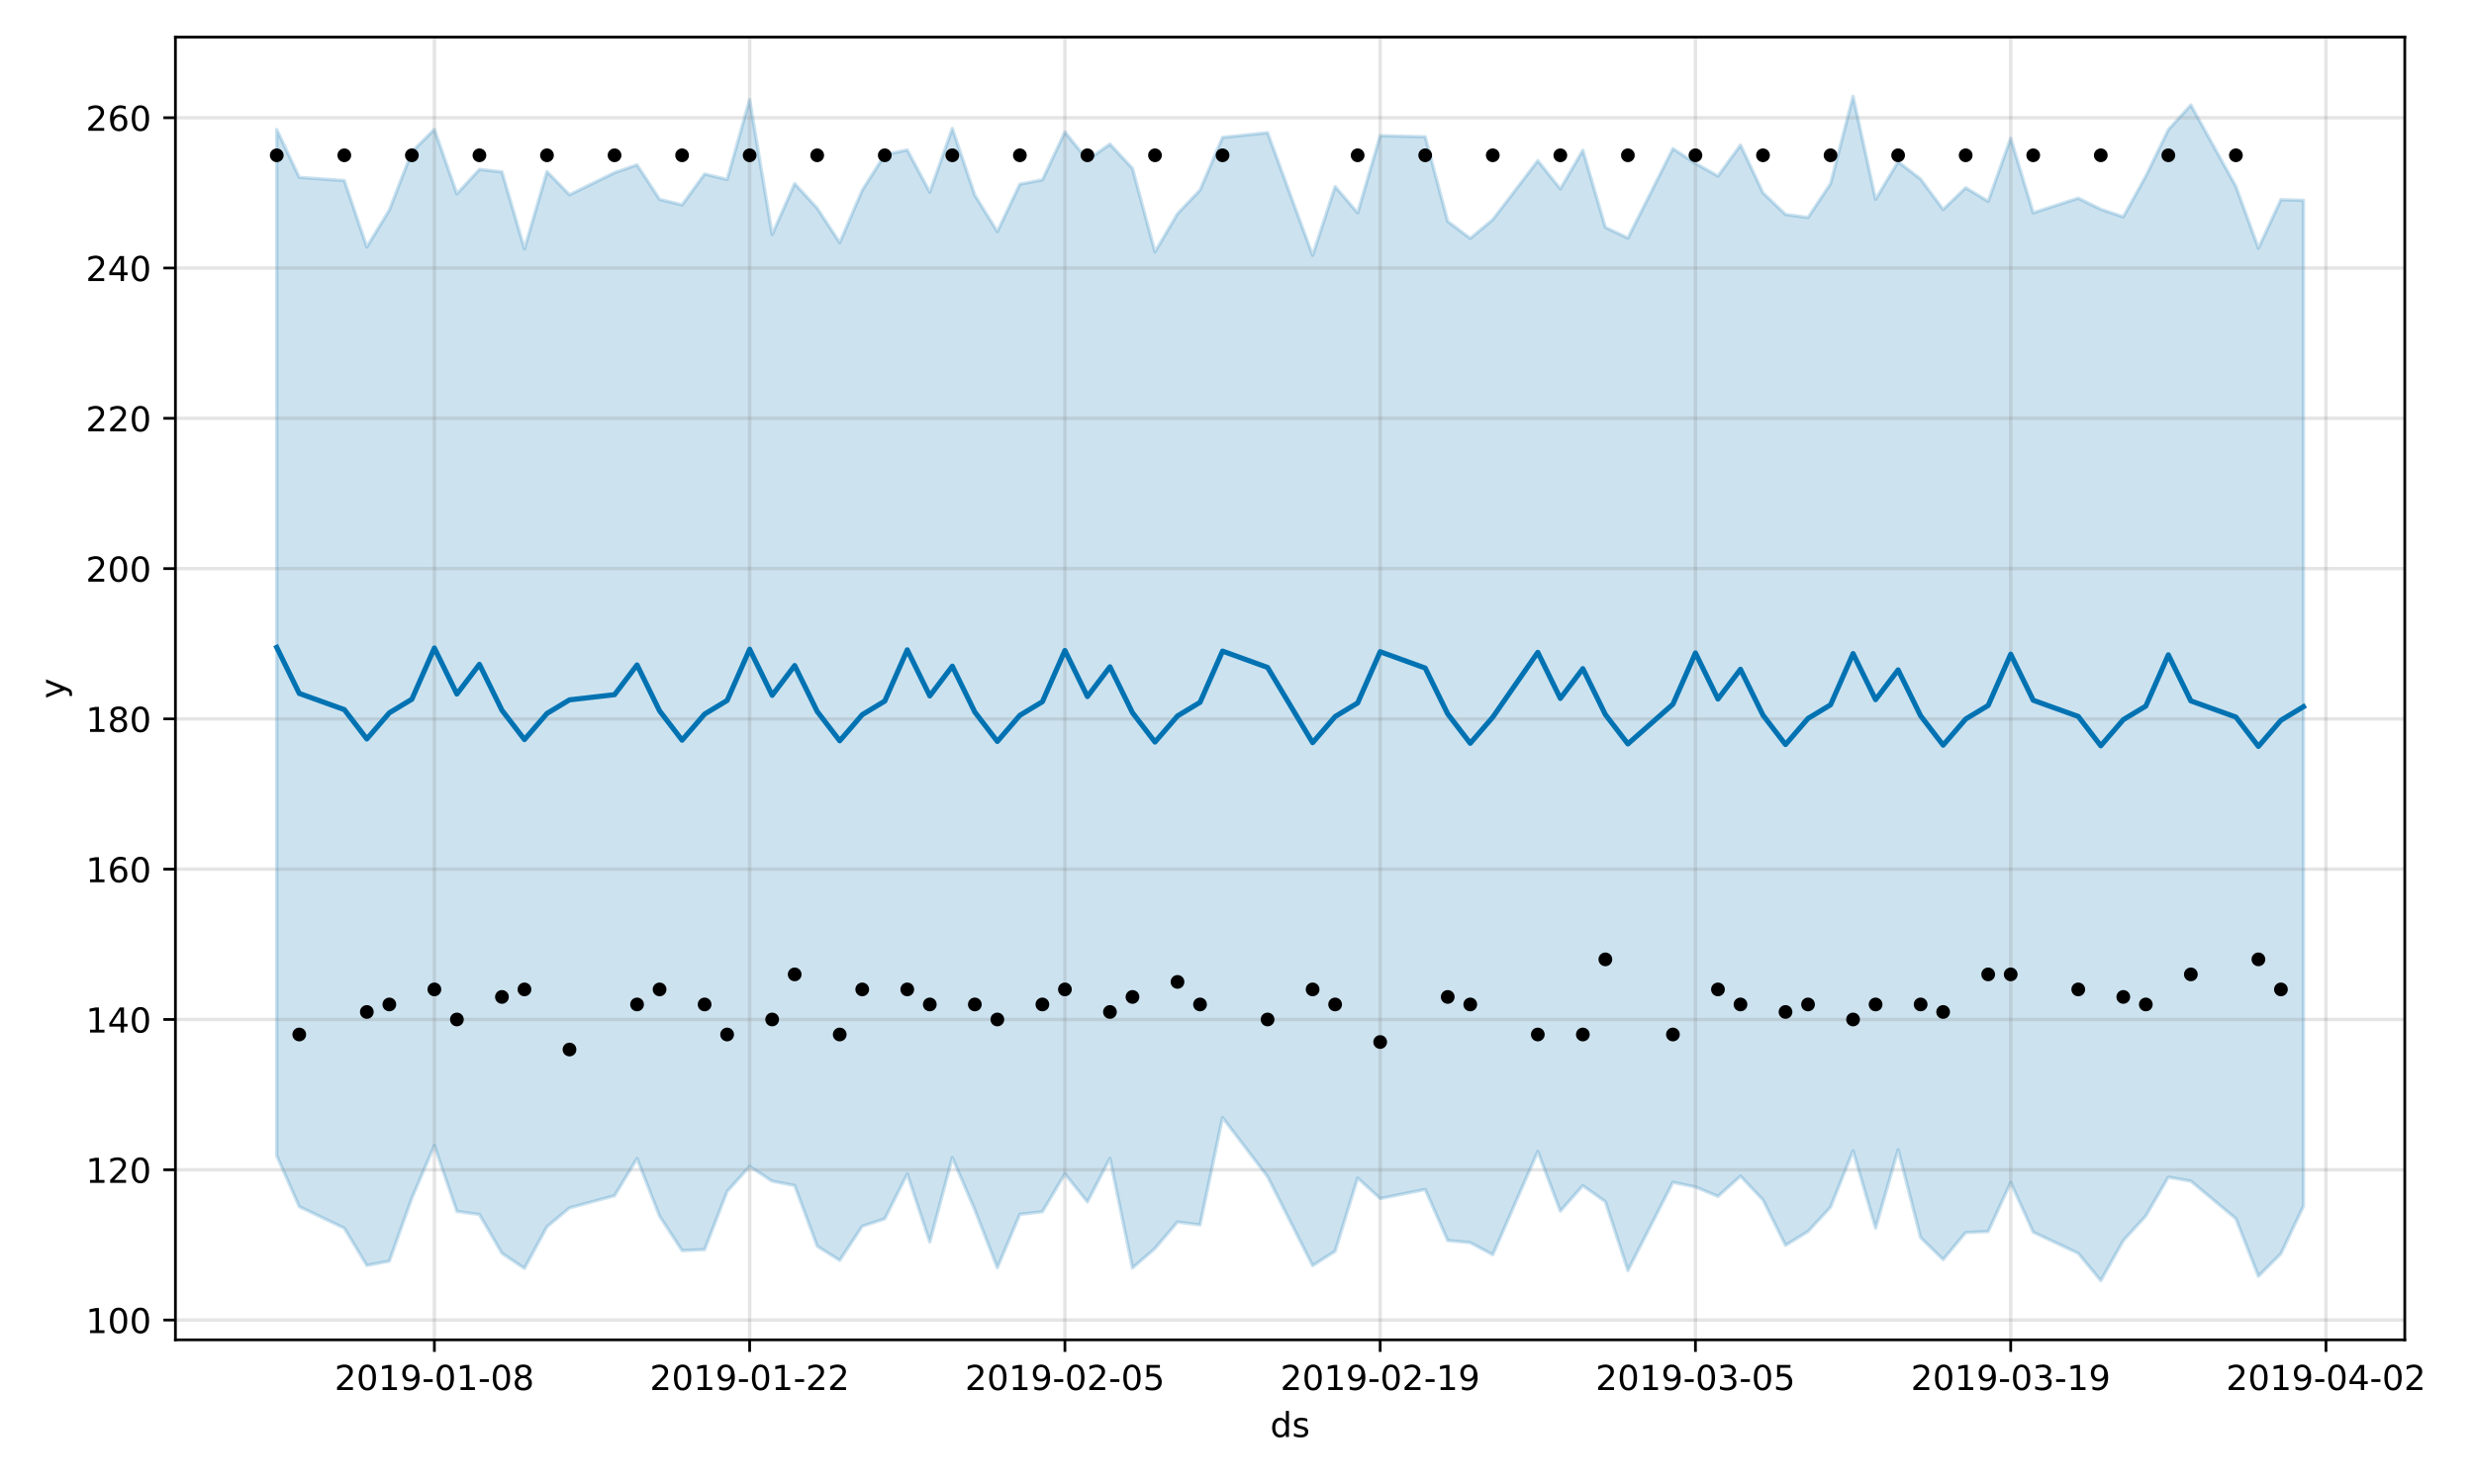 <?xml version="1.0" encoding="utf-8" standalone="no"?>
<!DOCTYPE svg PUBLIC "-//W3C//DTD SVG 1.1//EN"
  "http://www.w3.org/Graphics/SVG/1.1/DTD/svg11.dtd">
<!-- Created with matplotlib (https://matplotlib.org/) -->
<svg height="432pt" version="1.1" viewBox="0 0 720 432" width="720pt" xmlns="http://www.w3.org/2000/svg" xmlns:xlink="http://www.w3.org/1999/xlink">
 <defs>
  <style type="text/css">
*{stroke-linecap:butt;stroke-linejoin:round;}
  </style>
 </defs>
 <g id="figure_1">
  <g id="patch_1">
   <path d="M 0 432 
L 720 432 
L 720 0 
L 0 0 
z
" style="fill:#ffffff;"/>
  </g>
  <g id="axes_1">
   <g id="patch_2">
    <path d="M 51.05 390.04 
L 699.857 390.04 
L 699.857 10.8 
L 51.05 10.8 
z
" style="fill:#ffffff;"/>
   </g>
   <g id="PolyCollection_1">
    <defs>
     <path d="M 80.541 -394.283 
L 80.541 -95.551 
L 87.095 -80.748 
L 100.202 -74.472 
L 106.756 -63.632 
L 113.309 -64.888 
L 119.863 -83.227 
L 126.417 -98.541 
L 132.97 -79.356 
L 139.524 -78.452 
L 146.077 -67.168 
L 152.631 -62.767 
L 159.185 -74.892 
L 165.738 -80.373 
L 178.845 -83.922 
L 185.399 -94.732 
L 191.953 -77.966 
L 198.506 -67.936 
L 205.06 -68.238 
L 211.613 -85.158 
L 218.167 -92.446 
L 224.721 -88.148 
L 231.274 -86.896 
L 237.828 -69.236 
L 244.381 -65.104 
L 250.935 -75.039 
L 257.489 -77.201 
L 264.042 -90.252 
L 270.596 -70.454 
L 277.15 -94.995 
L 283.703 -79.797 
L 290.257 -62.959 
L 296.81 -78.504 
L 303.364 -79.257 
L 309.918 -90.282 
L 316.471 -82.123 
L 323.025 -94.797 
L 329.578 -62.888 
L 336.132 -68.556 
L 342.686 -76.259 
L 349.239 -75.432 
L 355.793 -106.667 
L 368.9 -89.476 
L 382.007 -63.573 
L 388.561 -67.774 
L 395.114 -89.068 
L 401.668 -83.092 
L 414.775 -85.737 
L 421.329 -70.869 
L 427.883 -70.269 
L 434.436 -66.749 
L 447.543 -96.792 
L 454.097 -79.452 
L 460.651 -86.84 
L 467.204 -82.185 
L 473.758 -62.142 
L 486.865 -87.827 
L 493.419 -86.471 
L 499.972 -83.731 
L 506.526 -89.616 
L 513.079 -82.693 
L 519.633 -69.483 
L 526.187 -73.509 
L 532.74 -80.609 
L 539.294 -96.984 
L 545.847 -74.524 
L 552.401 -97.294 
L 558.955 -71.733 
L 565.508 -65.326 
L 572.062 -73.194 
L 578.616 -73.495 
L 585.169 -87.775 
L 591.723 -73.315 
L 604.83 -67.156 
L 611.384 -59.198 
L 617.937 -70.858 
L 624.491 -78.031 
L 631.044 -89.329 
L 637.598 -88.17 
L 650.705 -77.238 
L 657.259 -60.491 
L 663.812 -67.051 
L 670.366 -80.879 
L 670.366 -373.683 
L 670.366 -373.683 
L 663.812 -373.883 
L 657.259 -359.761 
L 650.705 -377.728 
L 637.598 -401.421 
L 631.044 -394.233 
L 624.491 -380.726 
L 617.937 -368.883 
L 611.384 -371.08 
L 604.83 -374.309 
L 591.723 -370.042 
L 585.169 -391.758 
L 578.616 -373.395 
L 572.062 -377.34 
L 565.508 -371.018 
L 558.955 -379.864 
L 552.401 -384.901 
L 545.847 -373.977 
L 539.294 -403.962 
L 532.74 -378.538 
L 526.187 -368.688 
L 519.633 -369.561 
L 513.079 -375.867 
L 506.526 -389.774 
L 499.972 -380.743 
L 493.419 -384.442 
L 486.865 -388.717 
L 473.758 -362.698 
L 467.204 -365.819 
L 460.651 -388.249 
L 454.097 -377.005 
L 447.543 -385.221 
L 434.436 -368.055 
L 427.883 -362.601 
L 421.329 -367.544 
L 414.775 -392.174 
L 401.668 -392.495 
L 395.114 -370.03 
L 388.561 -377.685 
L 382.007 -357.675 
L 368.9 -393.358 
L 355.793 -391.996 
L 349.239 -376.672 
L 342.686 -369.774 
L 336.132 -358.681 
L 329.578 -382.977 
L 323.025 -390.044 
L 316.471 -385.406 
L 309.918 -393.58 
L 303.364 -379.641 
L 296.81 -378.39 
L 290.257 -364.583 
L 283.703 -375.198 
L 277.15 -394.597 
L 270.596 -376.076 
L 264.042 -388.341 
L 257.489 -386.954 
L 250.935 -376.62 
L 244.381 -361.354 
L 237.828 -371.382 
L 231.274 -378.555 
L 224.721 -363.749 
L 218.167 -403.03 
L 211.613 -379.759 
L 205.06 -381.342 
L 198.506 -372.352 
L 191.953 -373.979 
L 185.399 -384.012 
L 178.845 -381.724 
L 165.738 -375.304 
L 159.185 -382.042 
L 152.631 -359.556 
L 146.077 -381.973 
L 139.524 -382.687 
L 132.97 -375.57 
L 126.417 -394.345 
L 119.863 -387.804 
L 113.309 -370.868 
L 106.756 -360.098 
L 100.202 -379.45 
L 87.095 -380.37 
L 80.541 -394.283 
z
" id="ma3242dbbf1" style="stroke:#0072b2;stroke-opacity:0.2;"/>
    </defs>
    <g clip-path="url(#pde3f3eebd8)">
     <use style="fill:#0072b2;fill-opacity:0.2;stroke:#0072b2;stroke-opacity:0.2;" x="0" xlink:href="#ma3242dbbf1" y="432"/>
    </g>
   </g>
   <g id="matplotlib.axis_1">
    <g id="xtick_1">
     <g id="line2d_1">
      <path clip-path="url(#pde3f3eebd8)" d="M 126.417 390.04 
L 126.417 10.8 
" style="fill:none;stroke:#808080;stroke-linecap:square;stroke-opacity:0.2;"/>
     </g>
     <g id="line2d_2">
      <defs>
       <path d="M 0 0 
L 0 3.5 
" id="me1e1ffd8e7" style="stroke:#000000;stroke-width:0.8;"/>
      </defs>
      <g>
       <use style="stroke:#000000;stroke-width:0.8;" x="126.417" xlink:href="#me1e1ffd8e7" y="390.04"/>
      </g>
     </g>
     <g id="text_1">
      <!-- 2019-01-08 -->
      <defs>
       <path d="M 19.188 8.297 
L 53.609 8.297 
L 53.609 0 
L 7.328 0 
L 7.328 8.297 
Q 12.938 14.109 22.625 23.891 
Q 32.328 33.688 34.812 36.531 
Q 39.547 41.844 41.422 45.531 
Q 43.312 49.219 43.312 52.781 
Q 43.312 58.594 39.234 62.25 
Q 35.156 65.922 28.609 65.922 
Q 23.969 65.922 18.812 64.312 
Q 13.672 62.703 7.812 59.422 
L 7.812 69.391 
Q 13.766 71.781 18.938 73 
Q 24.125 74.219 28.422 74.219 
Q 39.75 74.219 46.484 68.547 
Q 53.219 62.891 53.219 53.422 
Q 53.219 48.922 51.531 44.891 
Q 49.859 40.875 45.406 35.406 
Q 44.188 33.984 37.641 27.219 
Q 31.109 20.453 19.188 8.297 
z
" id="DejaVuSans-50"/>
       <path d="M 31.781 66.406 
Q 24.172 66.406 20.328 58.906 
Q 16.5 51.422 16.5 36.375 
Q 16.5 21.391 20.328 13.891 
Q 24.172 6.391 31.781 6.391 
Q 39.453 6.391 43.281 13.891 
Q 47.125 21.391 47.125 36.375 
Q 47.125 51.422 43.281 58.906 
Q 39.453 66.406 31.781 66.406 
z
M 31.781 74.219 
Q 44.047 74.219 50.516 64.516 
Q 56.984 54.828 56.984 36.375 
Q 56.984 17.969 50.516 8.266 
Q 44.047 -1.422 31.781 -1.422 
Q 19.531 -1.422 13.062 8.266 
Q 6.594 17.969 6.594 36.375 
Q 6.594 54.828 13.062 64.516 
Q 19.531 74.219 31.781 74.219 
z
" id="DejaVuSans-48"/>
       <path d="M 12.406 8.297 
L 28.516 8.297 
L 28.516 63.922 
L 10.984 60.406 
L 10.984 69.391 
L 28.422 72.906 
L 38.281 72.906 
L 38.281 8.297 
L 54.391 8.297 
L 54.391 0 
L 12.406 0 
z
" id="DejaVuSans-49"/>
       <path d="M 10.984 1.516 
L 10.984 10.5 
Q 14.703 8.734 18.5 7.812 
Q 22.312 6.891 25.984 6.891 
Q 35.75 6.891 40.891 13.453 
Q 46.047 20.016 46.781 33.406 
Q 43.953 29.203 39.594 26.953 
Q 35.25 24.703 29.984 24.703 
Q 19.047 24.703 12.672 31.312 
Q 6.297 37.938 6.297 49.422 
Q 6.297 60.641 12.938 67.422 
Q 19.578 74.219 30.609 74.219 
Q 43.266 74.219 49.922 64.516 
Q 56.594 54.828 56.594 36.375 
Q 56.594 19.141 48.406 8.859 
Q 40.234 -1.422 26.422 -1.422 
Q 22.703 -1.422 18.891 -0.688 
Q 15.094 0.047 10.984 1.516 
z
M 30.609 32.422 
Q 37.25 32.422 41.125 36.953 
Q 45.016 41.5 45.016 49.422 
Q 45.016 57.281 41.125 61.844 
Q 37.25 66.406 30.609 66.406 
Q 23.969 66.406 20.094 61.844 
Q 16.219 57.281 16.219 49.422 
Q 16.219 41.5 20.094 36.953 
Q 23.969 32.422 30.609 32.422 
z
" id="DejaVuSans-57"/>
       <path d="M 4.891 31.391 
L 31.203 31.391 
L 31.203 23.391 
L 4.891 23.391 
z
" id="DejaVuSans-45"/>
       <path d="M 31.781 34.625 
Q 24.75 34.625 20.719 30.859 
Q 16.703 27.094 16.703 20.516 
Q 16.703 13.922 20.719 10.156 
Q 24.75 6.391 31.781 6.391 
Q 38.812 6.391 42.859 10.172 
Q 46.922 13.969 46.922 20.516 
Q 46.922 27.094 42.891 30.859 
Q 38.875 34.625 31.781 34.625 
z
M 21.922 38.812 
Q 15.578 40.375 12.031 44.719 
Q 8.5 49.078 8.5 55.328 
Q 8.5 64.062 14.719 69.141 
Q 20.953 74.219 31.781 74.219 
Q 42.672 74.219 48.875 69.141 
Q 55.078 64.062 55.078 55.328 
Q 55.078 49.078 51.531 44.719 
Q 48 40.375 41.703 38.812 
Q 48.828 37.156 52.797 32.312 
Q 56.781 27.484 56.781 20.516 
Q 56.781 9.906 50.312 4.234 
Q 43.844 -1.422 31.781 -1.422 
Q 19.734 -1.422 13.25 4.234 
Q 6.781 9.906 6.781 20.516 
Q 6.781 27.484 10.781 32.312 
Q 14.797 37.156 21.922 38.812 
z
M 18.312 54.391 
Q 18.312 48.734 21.844 45.562 
Q 25.391 42.391 31.781 42.391 
Q 38.141 42.391 41.719 45.562 
Q 45.312 48.734 45.312 54.391 
Q 45.312 60.062 41.719 63.234 
Q 38.141 66.406 31.781 66.406 
Q 25.391 66.406 21.844 63.234 
Q 18.312 60.062 18.312 54.391 
z
" id="DejaVuSans-56"/>
      </defs>
      <g transform="translate(97.359 404.638)scale(0.1 -0.1)">
       <use xlink:href="#DejaVuSans-50"/>
       <use x="63.623" xlink:href="#DejaVuSans-48"/>
       <use x="127.246" xlink:href="#DejaVuSans-49"/>
       <use x="190.869" xlink:href="#DejaVuSans-57"/>
       <use x="254.492" xlink:href="#DejaVuSans-45"/>
       <use x="290.576" xlink:href="#DejaVuSans-48"/>
       <use x="354.199" xlink:href="#DejaVuSans-49"/>
       <use x="417.822" xlink:href="#DejaVuSans-45"/>
       <use x="453.906" xlink:href="#DejaVuSans-48"/>
       <use x="517.529" xlink:href="#DejaVuSans-56"/>
      </g>
     </g>
    </g>
    <g id="xtick_2">
     <g id="line2d_3">
      <path clip-path="url(#pde3f3eebd8)" d="M 218.167 390.04 
L 218.167 10.8 
" style="fill:none;stroke:#808080;stroke-linecap:square;stroke-opacity:0.2;"/>
     </g>
     <g id="line2d_4">
      <g>
       <use style="stroke:#000000;stroke-width:0.8;" x="218.167" xlink:href="#me1e1ffd8e7" y="390.04"/>
      </g>
     </g>
     <g id="text_2">
      <!-- 2019-01-22 -->
      <g transform="translate(189.109 404.638)scale(0.1 -0.1)">
       <use xlink:href="#DejaVuSans-50"/>
       <use x="63.623" xlink:href="#DejaVuSans-48"/>
       <use x="127.246" xlink:href="#DejaVuSans-49"/>
       <use x="190.869" xlink:href="#DejaVuSans-57"/>
       <use x="254.492" xlink:href="#DejaVuSans-45"/>
       <use x="290.576" xlink:href="#DejaVuSans-48"/>
       <use x="354.199" xlink:href="#DejaVuSans-49"/>
       <use x="417.822" xlink:href="#DejaVuSans-45"/>
       <use x="453.906" xlink:href="#DejaVuSans-50"/>
       <use x="517.529" xlink:href="#DejaVuSans-50"/>
      </g>
     </g>
    </g>
    <g id="xtick_3">
     <g id="line2d_5">
      <path clip-path="url(#pde3f3eebd8)" d="M 309.918 390.04 
L 309.918 10.8 
" style="fill:none;stroke:#808080;stroke-linecap:square;stroke-opacity:0.2;"/>
     </g>
     <g id="line2d_6">
      <g>
       <use style="stroke:#000000;stroke-width:0.8;" x="309.918" xlink:href="#me1e1ffd8e7" y="390.04"/>
      </g>
     </g>
     <g id="text_3">
      <!-- 2019-02-05 -->
      <defs>
       <path d="M 10.797 72.906 
L 49.516 72.906 
L 49.516 64.594 
L 19.828 64.594 
L 19.828 46.734 
Q 21.969 47.469 24.109 47.828 
Q 26.266 48.188 28.422 48.188 
Q 40.625 48.188 47.75 41.5 
Q 54.891 34.812 54.891 23.391 
Q 54.891 11.625 47.562 5.094 
Q 40.234 -1.422 26.906 -1.422 
Q 22.312 -1.422 17.547 -0.641 
Q 12.797 0.141 7.719 1.703 
L 7.719 11.625 
Q 12.109 9.234 16.797 8.062 
Q 21.484 6.891 26.703 6.891 
Q 35.156 6.891 40.078 11.328 
Q 45.016 15.766 45.016 23.391 
Q 45.016 31 40.078 35.438 
Q 35.156 39.891 26.703 39.891 
Q 22.75 39.891 18.812 39.016 
Q 14.891 38.141 10.797 36.281 
z
" id="DejaVuSans-53"/>
      </defs>
      <g transform="translate(280.86 404.638)scale(0.1 -0.1)">
       <use xlink:href="#DejaVuSans-50"/>
       <use x="63.623" xlink:href="#DejaVuSans-48"/>
       <use x="127.246" xlink:href="#DejaVuSans-49"/>
       <use x="190.869" xlink:href="#DejaVuSans-57"/>
       <use x="254.492" xlink:href="#DejaVuSans-45"/>
       <use x="290.576" xlink:href="#DejaVuSans-48"/>
       <use x="354.199" xlink:href="#DejaVuSans-50"/>
       <use x="417.822" xlink:href="#DejaVuSans-45"/>
       <use x="453.906" xlink:href="#DejaVuSans-48"/>
       <use x="517.529" xlink:href="#DejaVuSans-53"/>
      </g>
     </g>
    </g>
    <g id="xtick_4">
     <g id="line2d_7">
      <path clip-path="url(#pde3f3eebd8)" d="M 401.668 390.04 
L 401.668 10.8 
" style="fill:none;stroke:#808080;stroke-linecap:square;stroke-opacity:0.2;"/>
     </g>
     <g id="line2d_8">
      <g>
       <use style="stroke:#000000;stroke-width:0.8;" x="401.668" xlink:href="#me1e1ffd8e7" y="390.04"/>
      </g>
     </g>
     <g id="text_4">
      <!-- 2019-02-19 -->
      <g transform="translate(372.61 404.638)scale(0.1 -0.1)">
       <use xlink:href="#DejaVuSans-50"/>
       <use x="63.623" xlink:href="#DejaVuSans-48"/>
       <use x="127.246" xlink:href="#DejaVuSans-49"/>
       <use x="190.869" xlink:href="#DejaVuSans-57"/>
       <use x="254.492" xlink:href="#DejaVuSans-45"/>
       <use x="290.576" xlink:href="#DejaVuSans-48"/>
       <use x="354.199" xlink:href="#DejaVuSans-50"/>
       <use x="417.822" xlink:href="#DejaVuSans-45"/>
       <use x="453.906" xlink:href="#DejaVuSans-49"/>
       <use x="517.529" xlink:href="#DejaVuSans-57"/>
      </g>
     </g>
    </g>
    <g id="xtick_5">
     <g id="line2d_9">
      <path clip-path="url(#pde3f3eebd8)" d="M 493.419 390.04 
L 493.419 10.8 
" style="fill:none;stroke:#808080;stroke-linecap:square;stroke-opacity:0.2;"/>
     </g>
     <g id="line2d_10">
      <g>
       <use style="stroke:#000000;stroke-width:0.8;" x="493.419" xlink:href="#me1e1ffd8e7" y="390.04"/>
      </g>
     </g>
     <g id="text_5">
      <!-- 2019-03-05 -->
      <defs>
       <path d="M 40.578 39.312 
Q 47.656 37.797 51.625 33 
Q 55.609 28.219 55.609 21.188 
Q 55.609 10.406 48.188 4.484 
Q 40.766 -1.422 27.094 -1.422 
Q 22.516 -1.422 17.656 -0.516 
Q 12.797 0.391 7.625 2.203 
L 7.625 11.719 
Q 11.719 9.328 16.594 8.109 
Q 21.484 6.891 26.812 6.891 
Q 36.078 6.891 40.938 10.547 
Q 45.797 14.203 45.797 21.188 
Q 45.797 27.641 41.281 31.266 
Q 36.766 34.906 28.719 34.906 
L 20.219 34.906 
L 20.219 43.016 
L 29.109 43.016 
Q 36.375 43.016 40.234 45.922 
Q 44.094 48.828 44.094 54.297 
Q 44.094 59.906 40.109 62.906 
Q 36.141 65.922 28.719 65.922 
Q 24.656 65.922 20.016 65.031 
Q 15.375 64.156 9.812 62.312 
L 9.812 71.094 
Q 15.438 72.656 20.344 73.438 
Q 25.25 74.219 29.594 74.219 
Q 40.828 74.219 47.359 69.109 
Q 53.906 64.016 53.906 55.328 
Q 53.906 49.266 50.438 45.094 
Q 46.969 40.922 40.578 39.312 
z
" id="DejaVuSans-51"/>
      </defs>
      <g transform="translate(464.361 404.638)scale(0.1 -0.1)">
       <use xlink:href="#DejaVuSans-50"/>
       <use x="63.623" xlink:href="#DejaVuSans-48"/>
       <use x="127.246" xlink:href="#DejaVuSans-49"/>
       <use x="190.869" xlink:href="#DejaVuSans-57"/>
       <use x="254.492" xlink:href="#DejaVuSans-45"/>
       <use x="290.576" xlink:href="#DejaVuSans-48"/>
       <use x="354.199" xlink:href="#DejaVuSans-51"/>
       <use x="417.822" xlink:href="#DejaVuSans-45"/>
       <use x="453.906" xlink:href="#DejaVuSans-48"/>
       <use x="517.529" xlink:href="#DejaVuSans-53"/>
      </g>
     </g>
    </g>
    <g id="xtick_6">
     <g id="line2d_11">
      <path clip-path="url(#pde3f3eebd8)" d="M 585.169 390.04 
L 585.169 10.8 
" style="fill:none;stroke:#808080;stroke-linecap:square;stroke-opacity:0.2;"/>
     </g>
     <g id="line2d_12">
      <g>
       <use style="stroke:#000000;stroke-width:0.8;" x="585.169" xlink:href="#me1e1ffd8e7" y="390.04"/>
      </g>
     </g>
     <g id="text_6">
      <!-- 2019-03-19 -->
      <g transform="translate(556.111 404.638)scale(0.1 -0.1)">
       <use xlink:href="#DejaVuSans-50"/>
       <use x="63.623" xlink:href="#DejaVuSans-48"/>
       <use x="127.246" xlink:href="#DejaVuSans-49"/>
       <use x="190.869" xlink:href="#DejaVuSans-57"/>
       <use x="254.492" xlink:href="#DejaVuSans-45"/>
       <use x="290.576" xlink:href="#DejaVuSans-48"/>
       <use x="354.199" xlink:href="#DejaVuSans-51"/>
       <use x="417.822" xlink:href="#DejaVuSans-45"/>
       <use x="453.906" xlink:href="#DejaVuSans-49"/>
       <use x="517.529" xlink:href="#DejaVuSans-57"/>
      </g>
     </g>
    </g>
    <g id="xtick_7">
     <g id="line2d_13">
      <path clip-path="url(#pde3f3eebd8)" d="M 676.92 390.04 
L 676.92 10.8 
" style="fill:none;stroke:#808080;stroke-linecap:square;stroke-opacity:0.2;"/>
     </g>
     <g id="line2d_14">
      <g>
       <use style="stroke:#000000;stroke-width:0.8;" x="676.92" xlink:href="#me1e1ffd8e7" y="390.04"/>
      </g>
     </g>
     <g id="text_7">
      <!-- 2019-04-02 -->
      <defs>
       <path d="M 37.797 64.312 
L 12.891 25.391 
L 37.797 25.391 
z
M 35.203 72.906 
L 47.609 72.906 
L 47.609 25.391 
L 58.016 25.391 
L 58.016 17.188 
L 47.609 17.188 
L 47.609 0 
L 37.797 0 
L 37.797 17.188 
L 4.891 17.188 
L 4.891 26.703 
z
" id="DejaVuSans-52"/>
      </defs>
      <g transform="translate(647.862 404.638)scale(0.1 -0.1)">
       <use xlink:href="#DejaVuSans-50"/>
       <use x="63.623" xlink:href="#DejaVuSans-48"/>
       <use x="127.246" xlink:href="#DejaVuSans-49"/>
       <use x="190.869" xlink:href="#DejaVuSans-57"/>
       <use x="254.492" xlink:href="#DejaVuSans-45"/>
       <use x="290.576" xlink:href="#DejaVuSans-48"/>
       <use x="354.199" xlink:href="#DejaVuSans-52"/>
       <use x="417.822" xlink:href="#DejaVuSans-45"/>
       <use x="453.906" xlink:href="#DejaVuSans-48"/>
       <use x="517.529" xlink:href="#DejaVuSans-50"/>
      </g>
     </g>
    </g>
    <g id="text_8">
     <!-- ds -->
     <defs>
      <path d="M 45.406 46.391 
L 45.406 75.984 
L 54.391 75.984 
L 54.391 0 
L 45.406 0 
L 45.406 8.203 
Q 42.578 3.328 38.25 0.953 
Q 33.938 -1.422 27.875 -1.422 
Q 17.969 -1.422 11.734 6.484 
Q 5.516 14.406 5.516 27.297 
Q 5.516 40.188 11.734 48.094 
Q 17.969 56 27.875 56 
Q 33.938 56 38.25 53.625 
Q 42.578 51.266 45.406 46.391 
z
M 14.797 27.297 
Q 14.797 17.391 18.875 11.75 
Q 22.953 6.109 30.078 6.109 
Q 37.203 6.109 41.297 11.75 
Q 45.406 17.391 45.406 27.297 
Q 45.406 37.203 41.297 42.844 
Q 37.203 48.484 30.078 48.484 
Q 22.953 48.484 18.875 42.844 
Q 14.797 37.203 14.797 27.297 
z
" id="DejaVuSans-100"/>
      <path d="M 44.281 53.078 
L 44.281 44.578 
Q 40.484 46.531 36.375 47.5 
Q 32.281 48.484 27.875 48.484 
Q 21.188 48.484 17.844 46.438 
Q 14.5 44.391 14.5 40.281 
Q 14.5 37.156 16.891 35.375 
Q 19.281 33.594 26.516 31.984 
L 29.594 31.297 
Q 39.156 29.25 43.188 25.516 
Q 47.219 21.781 47.219 15.094 
Q 47.219 7.469 41.188 3.016 
Q 35.156 -1.422 24.609 -1.422 
Q 20.219 -1.422 15.453 -0.562 
Q 10.688 0.297 5.422 2 
L 5.422 11.281 
Q 10.406 8.688 15.234 7.391 
Q 20.062 6.109 24.812 6.109 
Q 31.156 6.109 34.562 8.281 
Q 37.984 10.453 37.984 14.406 
Q 37.984 18.062 35.516 20.016 
Q 33.062 21.969 24.703 23.781 
L 21.578 24.516 
Q 13.234 26.266 9.516 29.906 
Q 5.812 33.547 5.812 39.891 
Q 5.812 47.609 11.281 51.797 
Q 16.75 56 26.812 56 
Q 31.781 56 36.172 55.266 
Q 40.578 54.547 44.281 53.078 
z
" id="DejaVuSans-115"/>
     </defs>
     <g transform="translate(369.675 418.317)scale(0.1 -0.1)">
      <use xlink:href="#DejaVuSans-100"/>
      <use x="63.477" xlink:href="#DejaVuSans-115"/>
     </g>
    </g>
   </g>
   <g id="matplotlib.axis_2">
    <g id="ytick_1">
     <g id="line2d_15">
      <path clip-path="url(#pde3f3eebd8)" d="M 51.05 384.275 
L 699.857 384.275 
" style="fill:none;stroke:#808080;stroke-linecap:square;stroke-opacity:0.2;"/>
     </g>
     <g id="line2d_16">
      <defs>
       <path d="M 0 0 
L -3.5 0 
" id="m5401a8656f" style="stroke:#000000;stroke-width:0.8;"/>
      </defs>
      <g>
       <use style="stroke:#000000;stroke-width:0.8;" x="51.05" xlink:href="#m5401a8656f" y="384.275"/>
      </g>
     </g>
     <g id="text_9">
      <!-- 100 -->
      <g transform="translate(24.962 388.074)scale(0.1 -0.1)">
       <use xlink:href="#DejaVuSans-49"/>
       <use x="63.623" xlink:href="#DejaVuSans-48"/>
       <use x="127.246" xlink:href="#DejaVuSans-48"/>
      </g>
     </g>
    </g>
    <g id="ytick_2">
     <g id="line2d_17">
      <path clip-path="url(#pde3f3eebd8)" d="M 51.05 340.525 
L 699.857 340.525 
" style="fill:none;stroke:#808080;stroke-linecap:square;stroke-opacity:0.2;"/>
     </g>
     <g id="line2d_18">
      <g>
       <use style="stroke:#000000;stroke-width:0.8;" x="51.05" xlink:href="#m5401a8656f" y="340.525"/>
      </g>
     </g>
     <g id="text_10">
      <!-- 120 -->
      <g transform="translate(24.962 344.324)scale(0.1 -0.1)">
       <use xlink:href="#DejaVuSans-49"/>
       <use x="63.623" xlink:href="#DejaVuSans-50"/>
       <use x="127.246" xlink:href="#DejaVuSans-48"/>
      </g>
     </g>
    </g>
    <g id="ytick_3">
     <g id="line2d_19">
      <path clip-path="url(#pde3f3eebd8)" d="M 51.05 296.774 
L 699.857 296.774 
" style="fill:none;stroke:#808080;stroke-linecap:square;stroke-opacity:0.2;"/>
     </g>
     <g id="line2d_20">
      <g>
       <use style="stroke:#000000;stroke-width:0.8;" x="51.05" xlink:href="#m5401a8656f" y="296.774"/>
      </g>
     </g>
     <g id="text_11">
      <!-- 140 -->
      <g transform="translate(24.962 300.573)scale(0.1 -0.1)">
       <use xlink:href="#DejaVuSans-49"/>
       <use x="63.623" xlink:href="#DejaVuSans-52"/>
       <use x="127.246" xlink:href="#DejaVuSans-48"/>
      </g>
     </g>
    </g>
    <g id="ytick_4">
     <g id="line2d_21">
      <path clip-path="url(#pde3f3eebd8)" d="M 51.05 253.023 
L 699.857 253.023 
" style="fill:none;stroke:#808080;stroke-linecap:square;stroke-opacity:0.2;"/>
     </g>
     <g id="line2d_22">
      <g>
       <use style="stroke:#000000;stroke-width:0.8;" x="51.05" xlink:href="#m5401a8656f" y="253.023"/>
      </g>
     </g>
     <g id="text_12">
      <!-- 160 -->
      <defs>
       <path d="M 33.016 40.375 
Q 26.375 40.375 22.484 35.828 
Q 18.609 31.297 18.609 23.391 
Q 18.609 15.531 22.484 10.953 
Q 26.375 6.391 33.016 6.391 
Q 39.656 6.391 43.531 10.953 
Q 47.406 15.531 47.406 23.391 
Q 47.406 31.297 43.531 35.828 
Q 39.656 40.375 33.016 40.375 
z
M 52.594 71.297 
L 52.594 62.312 
Q 48.875 64.062 45.094 64.984 
Q 41.312 65.922 37.594 65.922 
Q 27.828 65.922 22.672 59.328 
Q 17.531 52.734 16.797 39.406 
Q 19.672 43.656 24.016 45.922 
Q 28.375 48.188 33.594 48.188 
Q 44.578 48.188 50.953 41.516 
Q 57.328 34.859 57.328 23.391 
Q 57.328 12.156 50.688 5.359 
Q 44.047 -1.422 33.016 -1.422 
Q 20.359 -1.422 13.672 8.266 
Q 6.984 17.969 6.984 36.375 
Q 6.984 53.656 15.188 63.938 
Q 23.391 74.219 37.203 74.219 
Q 40.922 74.219 44.703 73.484 
Q 48.484 72.75 52.594 71.297 
z
" id="DejaVuSans-54"/>
      </defs>
      <g transform="translate(24.962 256.823)scale(0.1 -0.1)">
       <use xlink:href="#DejaVuSans-49"/>
       <use x="63.623" xlink:href="#DejaVuSans-54"/>
       <use x="127.246" xlink:href="#DejaVuSans-48"/>
      </g>
     </g>
    </g>
    <g id="ytick_5">
     <g id="line2d_23">
      <path clip-path="url(#pde3f3eebd8)" d="M 51.05 209.273 
L 699.857 209.273 
" style="fill:none;stroke:#808080;stroke-linecap:square;stroke-opacity:0.2;"/>
     </g>
     <g id="line2d_24">
      <g>
       <use style="stroke:#000000;stroke-width:0.8;" x="51.05" xlink:href="#m5401a8656f" y="209.273"/>
      </g>
     </g>
     <g id="text_13">
      <!-- 180 -->
      <g transform="translate(24.962 213.072)scale(0.1 -0.1)">
       <use xlink:href="#DejaVuSans-49"/>
       <use x="63.623" xlink:href="#DejaVuSans-56"/>
       <use x="127.246" xlink:href="#DejaVuSans-48"/>
      </g>
     </g>
    </g>
    <g id="ytick_6">
     <g id="line2d_25">
      <path clip-path="url(#pde3f3eebd8)" d="M 51.05 165.522 
L 699.857 165.522 
" style="fill:none;stroke:#808080;stroke-linecap:square;stroke-opacity:0.2;"/>
     </g>
     <g id="line2d_26">
      <g>
       <use style="stroke:#000000;stroke-width:0.8;" x="51.05" xlink:href="#m5401a8656f" y="165.522"/>
      </g>
     </g>
     <g id="text_14">
      <!-- 200 -->
      <g transform="translate(24.962 169.322)scale(0.1 -0.1)">
       <use xlink:href="#DejaVuSans-50"/>
       <use x="63.623" xlink:href="#DejaVuSans-48"/>
       <use x="127.246" xlink:href="#DejaVuSans-48"/>
      </g>
     </g>
    </g>
    <g id="ytick_7">
     <g id="line2d_27">
      <path clip-path="url(#pde3f3eebd8)" d="M 51.05 121.772 
L 699.857 121.772 
" style="fill:none;stroke:#808080;stroke-linecap:square;stroke-opacity:0.2;"/>
     </g>
     <g id="line2d_28">
      <g>
       <use style="stroke:#000000;stroke-width:0.8;" x="51.05" xlink:href="#m5401a8656f" y="121.772"/>
      </g>
     </g>
     <g id="text_15">
      <!-- 220 -->
      <g transform="translate(24.962 125.571)scale(0.1 -0.1)">
       <use xlink:href="#DejaVuSans-50"/>
       <use x="63.623" xlink:href="#DejaVuSans-50"/>
       <use x="127.246" xlink:href="#DejaVuSans-48"/>
      </g>
     </g>
    </g>
    <g id="ytick_8">
     <g id="line2d_29">
      <path clip-path="url(#pde3f3eebd8)" d="M 51.05 78.021 
L 699.857 78.021 
" style="fill:none;stroke:#808080;stroke-linecap:square;stroke-opacity:0.2;"/>
     </g>
     <g id="line2d_30">
      <g>
       <use style="stroke:#000000;stroke-width:0.8;" x="51.05" xlink:href="#m5401a8656f" y="78.021"/>
      </g>
     </g>
     <g id="text_16">
      <!-- 240 -->
      <g transform="translate(24.962 81.82)scale(0.1 -0.1)">
       <use xlink:href="#DejaVuSans-50"/>
       <use x="63.623" xlink:href="#DejaVuSans-52"/>
       <use x="127.246" xlink:href="#DejaVuSans-48"/>
      </g>
     </g>
    </g>
    <g id="ytick_9">
     <g id="line2d_31">
      <path clip-path="url(#pde3f3eebd8)" d="M 51.05 34.271 
L 699.857 34.271 
" style="fill:none;stroke:#808080;stroke-linecap:square;stroke-opacity:0.2;"/>
     </g>
     <g id="line2d_32">
      <g>
       <use style="stroke:#000000;stroke-width:0.8;" x="51.05" xlink:href="#m5401a8656f" y="34.271"/>
      </g>
     </g>
     <g id="text_17">
      <!-- 260 -->
      <g transform="translate(24.962 38.07)scale(0.1 -0.1)">
       <use xlink:href="#DejaVuSans-50"/>
       <use x="63.623" xlink:href="#DejaVuSans-54"/>
       <use x="127.246" xlink:href="#DejaVuSans-48"/>
      </g>
     </g>
    </g>
    <g id="text_18">
     <!-- y -->
     <defs>
      <path d="M 32.172 -5.078 
Q 28.375 -14.844 24.75 -17.812 
Q 21.141 -20.797 15.094 -20.797 
L 7.906 -20.797 
L 7.906 -13.281 
L 13.188 -13.281 
Q 16.891 -13.281 18.938 -11.516 
Q 21 -9.766 23.484 -3.219 
L 25.094 0.875 
L 2.984 54.688 
L 12.5 54.688 
L 29.594 11.922 
L 46.688 54.688 
L 56.203 54.688 
z
" id="DejaVuSans-121"/>
     </defs>
     <g transform="translate(18.883 203.379)rotate(-90)scale(0.1 -0.1)">
      <use xlink:href="#DejaVuSans-121"/>
     </g>
    </g>
   </g>
   <g id="line2d_33">
    <defs>
     <path d="M 0 1.5 
C 0.398 1.5 0.779 1.342 1.061 1.061 
C 1.342 0.779 1.5 0.398 1.5 0 
C 1.5 -0.398 1.342 -0.779 1.061 -1.061 
C 0.779 -1.342 0.398 -1.5 0 -1.5 
C -0.398 -1.5 -0.779 -1.342 -1.061 -1.061 
C -1.342 -0.779 -1.5 -0.398 -1.5 0 
C -1.5 0.398 -1.342 0.779 -1.061 1.061 
C -0.779 1.342 -0.398 1.5 0 1.5 
z
" id="m94a4fab73a" style="stroke:#000000;"/>
    </defs>
    <g clip-path="url(#pde3f3eebd8)">
     <use style="stroke:#000000;" x="80.541" xlink:href="#m94a4fab73a" y="45.208"/>
     <use style="stroke:#000000;" x="87.095" xlink:href="#m94a4fab73a" y="301.149"/>
     <use style="stroke:#000000;" x="100.202" xlink:href="#m94a4fab73a" y="45.208"/>
     <use style="stroke:#000000;" x="106.756" xlink:href="#m94a4fab73a" y="294.587"/>
     <use style="stroke:#000000;" x="113.309" xlink:href="#m94a4fab73a" y="292.399"/>
     <use style="stroke:#000000;" x="119.863" xlink:href="#m94a4fab73a" y="45.208"/>
     <use style="stroke:#000000;" x="126.417" xlink:href="#m94a4fab73a" y="288.024"/>
     <use style="stroke:#000000;" x="132.97" xlink:href="#m94a4fab73a" y="296.774"/>
     <use style="stroke:#000000;" x="139.524" xlink:href="#m94a4fab73a" y="45.208"/>
     <use style="stroke:#000000;" x="146.077" xlink:href="#m94a4fab73a" y="290.211"/>
     <use style="stroke:#000000;" x="152.631" xlink:href="#m94a4fab73a" y="288.024"/>
     <use style="stroke:#000000;" x="159.185" xlink:href="#m94a4fab73a" y="45.208"/>
     <use style="stroke:#000000;" x="165.738" xlink:href="#m94a4fab73a" y="305.524"/>
     <use style="stroke:#000000;" x="178.845" xlink:href="#m94a4fab73a" y="45.208"/>
     <use style="stroke:#000000;" x="185.399" xlink:href="#m94a4fab73a" y="292.399"/>
     <use style="stroke:#000000;" x="191.953" xlink:href="#m94a4fab73a" y="288.024"/>
     <use style="stroke:#000000;" x="198.506" xlink:href="#m94a4fab73a" y="45.208"/>
     <use style="stroke:#000000;" x="205.06" xlink:href="#m94a4fab73a" y="292.399"/>
     <use style="stroke:#000000;" x="211.613" xlink:href="#m94a4fab73a" y="301.149"/>
     <use style="stroke:#000000;" x="218.167" xlink:href="#m94a4fab73a" y="45.208"/>
     <use style="stroke:#000000;" x="224.721" xlink:href="#m94a4fab73a" y="296.774"/>
     <use style="stroke:#000000;" x="231.274" xlink:href="#m94a4fab73a" y="283.649"/>
     <use style="stroke:#000000;" x="237.828" xlink:href="#m94a4fab73a" y="45.208"/>
     <use style="stroke:#000000;" x="244.381" xlink:href="#m94a4fab73a" y="301.149"/>
     <use style="stroke:#000000;" x="250.935" xlink:href="#m94a4fab73a" y="288.024"/>
     <use style="stroke:#000000;" x="257.489" xlink:href="#m94a4fab73a" y="45.208"/>
     <use style="stroke:#000000;" x="264.042" xlink:href="#m94a4fab73a" y="288.024"/>
     <use style="stroke:#000000;" x="270.596" xlink:href="#m94a4fab73a" y="292.399"/>
     <use style="stroke:#000000;" x="277.15" xlink:href="#m94a4fab73a" y="45.208"/>
     <use style="stroke:#000000;" x="283.703" xlink:href="#m94a4fab73a" y="292.399"/>
     <use style="stroke:#000000;" x="290.257" xlink:href="#m94a4fab73a" y="296.774"/>
     <use style="stroke:#000000;" x="296.81" xlink:href="#m94a4fab73a" y="45.208"/>
     <use style="stroke:#000000;" x="303.364" xlink:href="#m94a4fab73a" y="292.399"/>
     <use style="stroke:#000000;" x="309.918" xlink:href="#m94a4fab73a" y="288.024"/>
     <use style="stroke:#000000;" x="316.471" xlink:href="#m94a4fab73a" y="45.208"/>
     <use style="stroke:#000000;" x="323.025" xlink:href="#m94a4fab73a" y="294.587"/>
     <use style="stroke:#000000;" x="329.578" xlink:href="#m94a4fab73a" y="290.211"/>
     <use style="stroke:#000000;" x="336.132" xlink:href="#m94a4fab73a" y="45.208"/>
     <use style="stroke:#000000;" x="342.686" xlink:href="#m94a4fab73a" y="285.836"/>
     <use style="stroke:#000000;" x="349.239" xlink:href="#m94a4fab73a" y="292.399"/>
     <use style="stroke:#000000;" x="355.793" xlink:href="#m94a4fab73a" y="45.208"/>
     <use style="stroke:#000000;" x="368.9" xlink:href="#m94a4fab73a" y="296.774"/>
     <use style="stroke:#000000;" x="382.007" xlink:href="#m94a4fab73a" y="288.024"/>
     <use style="stroke:#000000;" x="388.561" xlink:href="#m94a4fab73a" y="292.399"/>
     <use style="stroke:#000000;" x="395.114" xlink:href="#m94a4fab73a" y="45.208"/>
     <use style="stroke:#000000;" x="401.668" xlink:href="#m94a4fab73a" y="303.337"/>
     <use style="stroke:#000000;" x="414.775" xlink:href="#m94a4fab73a" y="45.208"/>
     <use style="stroke:#000000;" x="421.329" xlink:href="#m94a4fab73a" y="290.211"/>
     <use style="stroke:#000000;" x="427.883" xlink:href="#m94a4fab73a" y="292.399"/>
     <use style="stroke:#000000;" x="434.436" xlink:href="#m94a4fab73a" y="45.208"/>
     <use style="stroke:#000000;" x="447.543" xlink:href="#m94a4fab73a" y="301.149"/>
     <use style="stroke:#000000;" x="454.097" xlink:href="#m94a4fab73a" y="45.208"/>
     <use style="stroke:#000000;" x="460.651" xlink:href="#m94a4fab73a" y="301.149"/>
     <use style="stroke:#000000;" x="467.204" xlink:href="#m94a4fab73a" y="279.274"/>
     <use style="stroke:#000000;" x="473.758" xlink:href="#m94a4fab73a" y="45.208"/>
     <use style="stroke:#000000;" x="486.865" xlink:href="#m94a4fab73a" y="301.149"/>
     <use style="stroke:#000000;" x="493.419" xlink:href="#m94a4fab73a" y="45.208"/>
     <use style="stroke:#000000;" x="499.972" xlink:href="#m94a4fab73a" y="288.024"/>
     <use style="stroke:#000000;" x="506.526" xlink:href="#m94a4fab73a" y="292.399"/>
     <use style="stroke:#000000;" x="513.079" xlink:href="#m94a4fab73a" y="45.208"/>
     <use style="stroke:#000000;" x="519.633" xlink:href="#m94a4fab73a" y="294.587"/>
     <use style="stroke:#000000;" x="526.187" xlink:href="#m94a4fab73a" y="292.399"/>
     <use style="stroke:#000000;" x="532.74" xlink:href="#m94a4fab73a" y="45.208"/>
     <use style="stroke:#000000;" x="539.294" xlink:href="#m94a4fab73a" y="296.774"/>
     <use style="stroke:#000000;" x="545.847" xlink:href="#m94a4fab73a" y="292.399"/>
     <use style="stroke:#000000;" x="552.401" xlink:href="#m94a4fab73a" y="45.208"/>
     <use style="stroke:#000000;" x="558.955" xlink:href="#m94a4fab73a" y="292.399"/>
     <use style="stroke:#000000;" x="565.508" xlink:href="#m94a4fab73a" y="294.587"/>
     <use style="stroke:#000000;" x="572.062" xlink:href="#m94a4fab73a" y="45.208"/>
     <use style="stroke:#000000;" x="578.616" xlink:href="#m94a4fab73a" y="283.649"/>
     <use style="stroke:#000000;" x="585.169" xlink:href="#m94a4fab73a" y="283.649"/>
     <use style="stroke:#000000;" x="591.723" xlink:href="#m94a4fab73a" y="45.208"/>
     <use style="stroke:#000000;" x="604.83" xlink:href="#m94a4fab73a" y="288.024"/>
     <use style="stroke:#000000;" x="611.384" xlink:href="#m94a4fab73a" y="45.208"/>
     <use style="stroke:#000000;" x="617.937" xlink:href="#m94a4fab73a" y="290.211"/>
     <use style="stroke:#000000;" x="624.491" xlink:href="#m94a4fab73a" y="292.399"/>
     <use style="stroke:#000000;" x="631.044" xlink:href="#m94a4fab73a" y="45.208"/>
     <use style="stroke:#000000;" x="637.598" xlink:href="#m94a4fab73a" y="283.649"/>
     <use style="stroke:#000000;" x="650.705" xlink:href="#m94a4fab73a" y="45.208"/>
     <use style="stroke:#000000;" x="657.259" xlink:href="#m94a4fab73a" y="279.274"/>
     <use style="stroke:#000000;" x="663.812" xlink:href="#m94a4fab73a" y="288.024"/>
    </g>
   </g>
   <g id="line2d_34">
    <path clip-path="url(#pde3f3eebd8)" d="M 80.541 188.455 
L 87.095 201.862 
L 100.202 206.567 
L 106.756 215.108 
L 113.309 207.508 
L 119.863 203.551 
L 126.417 188.636 
L 132.97 202.043 
L 139.524 193.387 
L 146.077 206.748 
L 152.631 215.289 
L 159.185 207.689 
L 165.738 203.732 
L 178.845 202.224 
L 185.399 193.567 
L 191.953 206.929 
L 198.506 215.47 
L 205.06 207.87 
L 211.613 203.913 
L 218.167 188.998 
L 224.721 202.405 
L 231.274 193.748 
L 237.828 207.11 
L 244.381 215.65 
L 250.935 208.051 
L 257.489 204.094 
L 264.042 189.179 
L 270.596 202.586 
L 277.15 193.929 
L 283.703 207.291 
L 290.257 215.831 
L 296.81 208.232 
L 303.364 204.275 
L 309.918 189.36 
L 316.471 202.766 
L 323.025 194.11 
L 329.578 207.471 
L 336.132 216.012 
L 342.686 208.413 
L 349.239 204.455 
L 355.793 189.54 
L 368.9 194.291 
L 382.007 216.193 
L 388.561 208.594 
L 395.114 204.636 
L 401.668 189.721 
L 414.775 194.472 
L 421.329 207.833 
L 427.883 216.374 
L 434.436 208.774 
L 447.543 189.902 
L 454.097 203.309 
L 460.651 194.653 
L 467.204 208.014 
L 473.758 216.555 
L 486.865 204.998 
L 493.419 190.083 
L 499.972 203.49 
L 506.526 194.834 
L 513.079 208.195 
L 519.633 216.736 
L 526.187 209.136 
L 532.74 205.179 
L 539.294 190.264 
L 545.847 203.671 
L 552.401 195.015 
L 558.955 208.376 
L 565.508 216.917 
L 572.062 209.317 
L 578.616 205.36 
L 585.169 190.445 
L 591.723 203.852 
L 604.83 208.557 
L 611.384 217.098 
L 617.937 209.498 
L 624.491 205.541 
L 631.044 190.626 
L 637.598 204.033 
L 650.705 208.738 
L 657.259 217.278 
L 663.812 209.679 
L 670.366 205.722 
" style="fill:none;stroke:#0072b2;stroke-linecap:square;stroke-width:1.5;"/>
   </g>
   <g id="patch_3">
    <path d="M 51.05 390.04 
L 51.05 10.8 
" style="fill:none;stroke:#000000;stroke-linecap:square;stroke-linejoin:miter;stroke-width:0.8;"/>
   </g>
   <g id="patch_4">
    <path d="M 699.857 390.04 
L 699.857 10.8 
" style="fill:none;stroke:#000000;stroke-linecap:square;stroke-linejoin:miter;stroke-width:0.8;"/>
   </g>
   <g id="patch_5">
    <path d="M 51.05 390.04 
L 699.857 390.04 
" style="fill:none;stroke:#000000;stroke-linecap:square;stroke-linejoin:miter;stroke-width:0.8;"/>
   </g>
   <g id="patch_6">
    <path d="M 51.05 10.8 
L 699.857 10.8 
" style="fill:none;stroke:#000000;stroke-linecap:square;stroke-linejoin:miter;stroke-width:0.8;"/>
   </g>
  </g>
 </g>
 <defs>
  <clipPath id="pde3f3eebd8">
   <rect height="379.24" width="648.807" x="51.05" y="10.8"/>
  </clipPath>
 </defs>
</svg>
